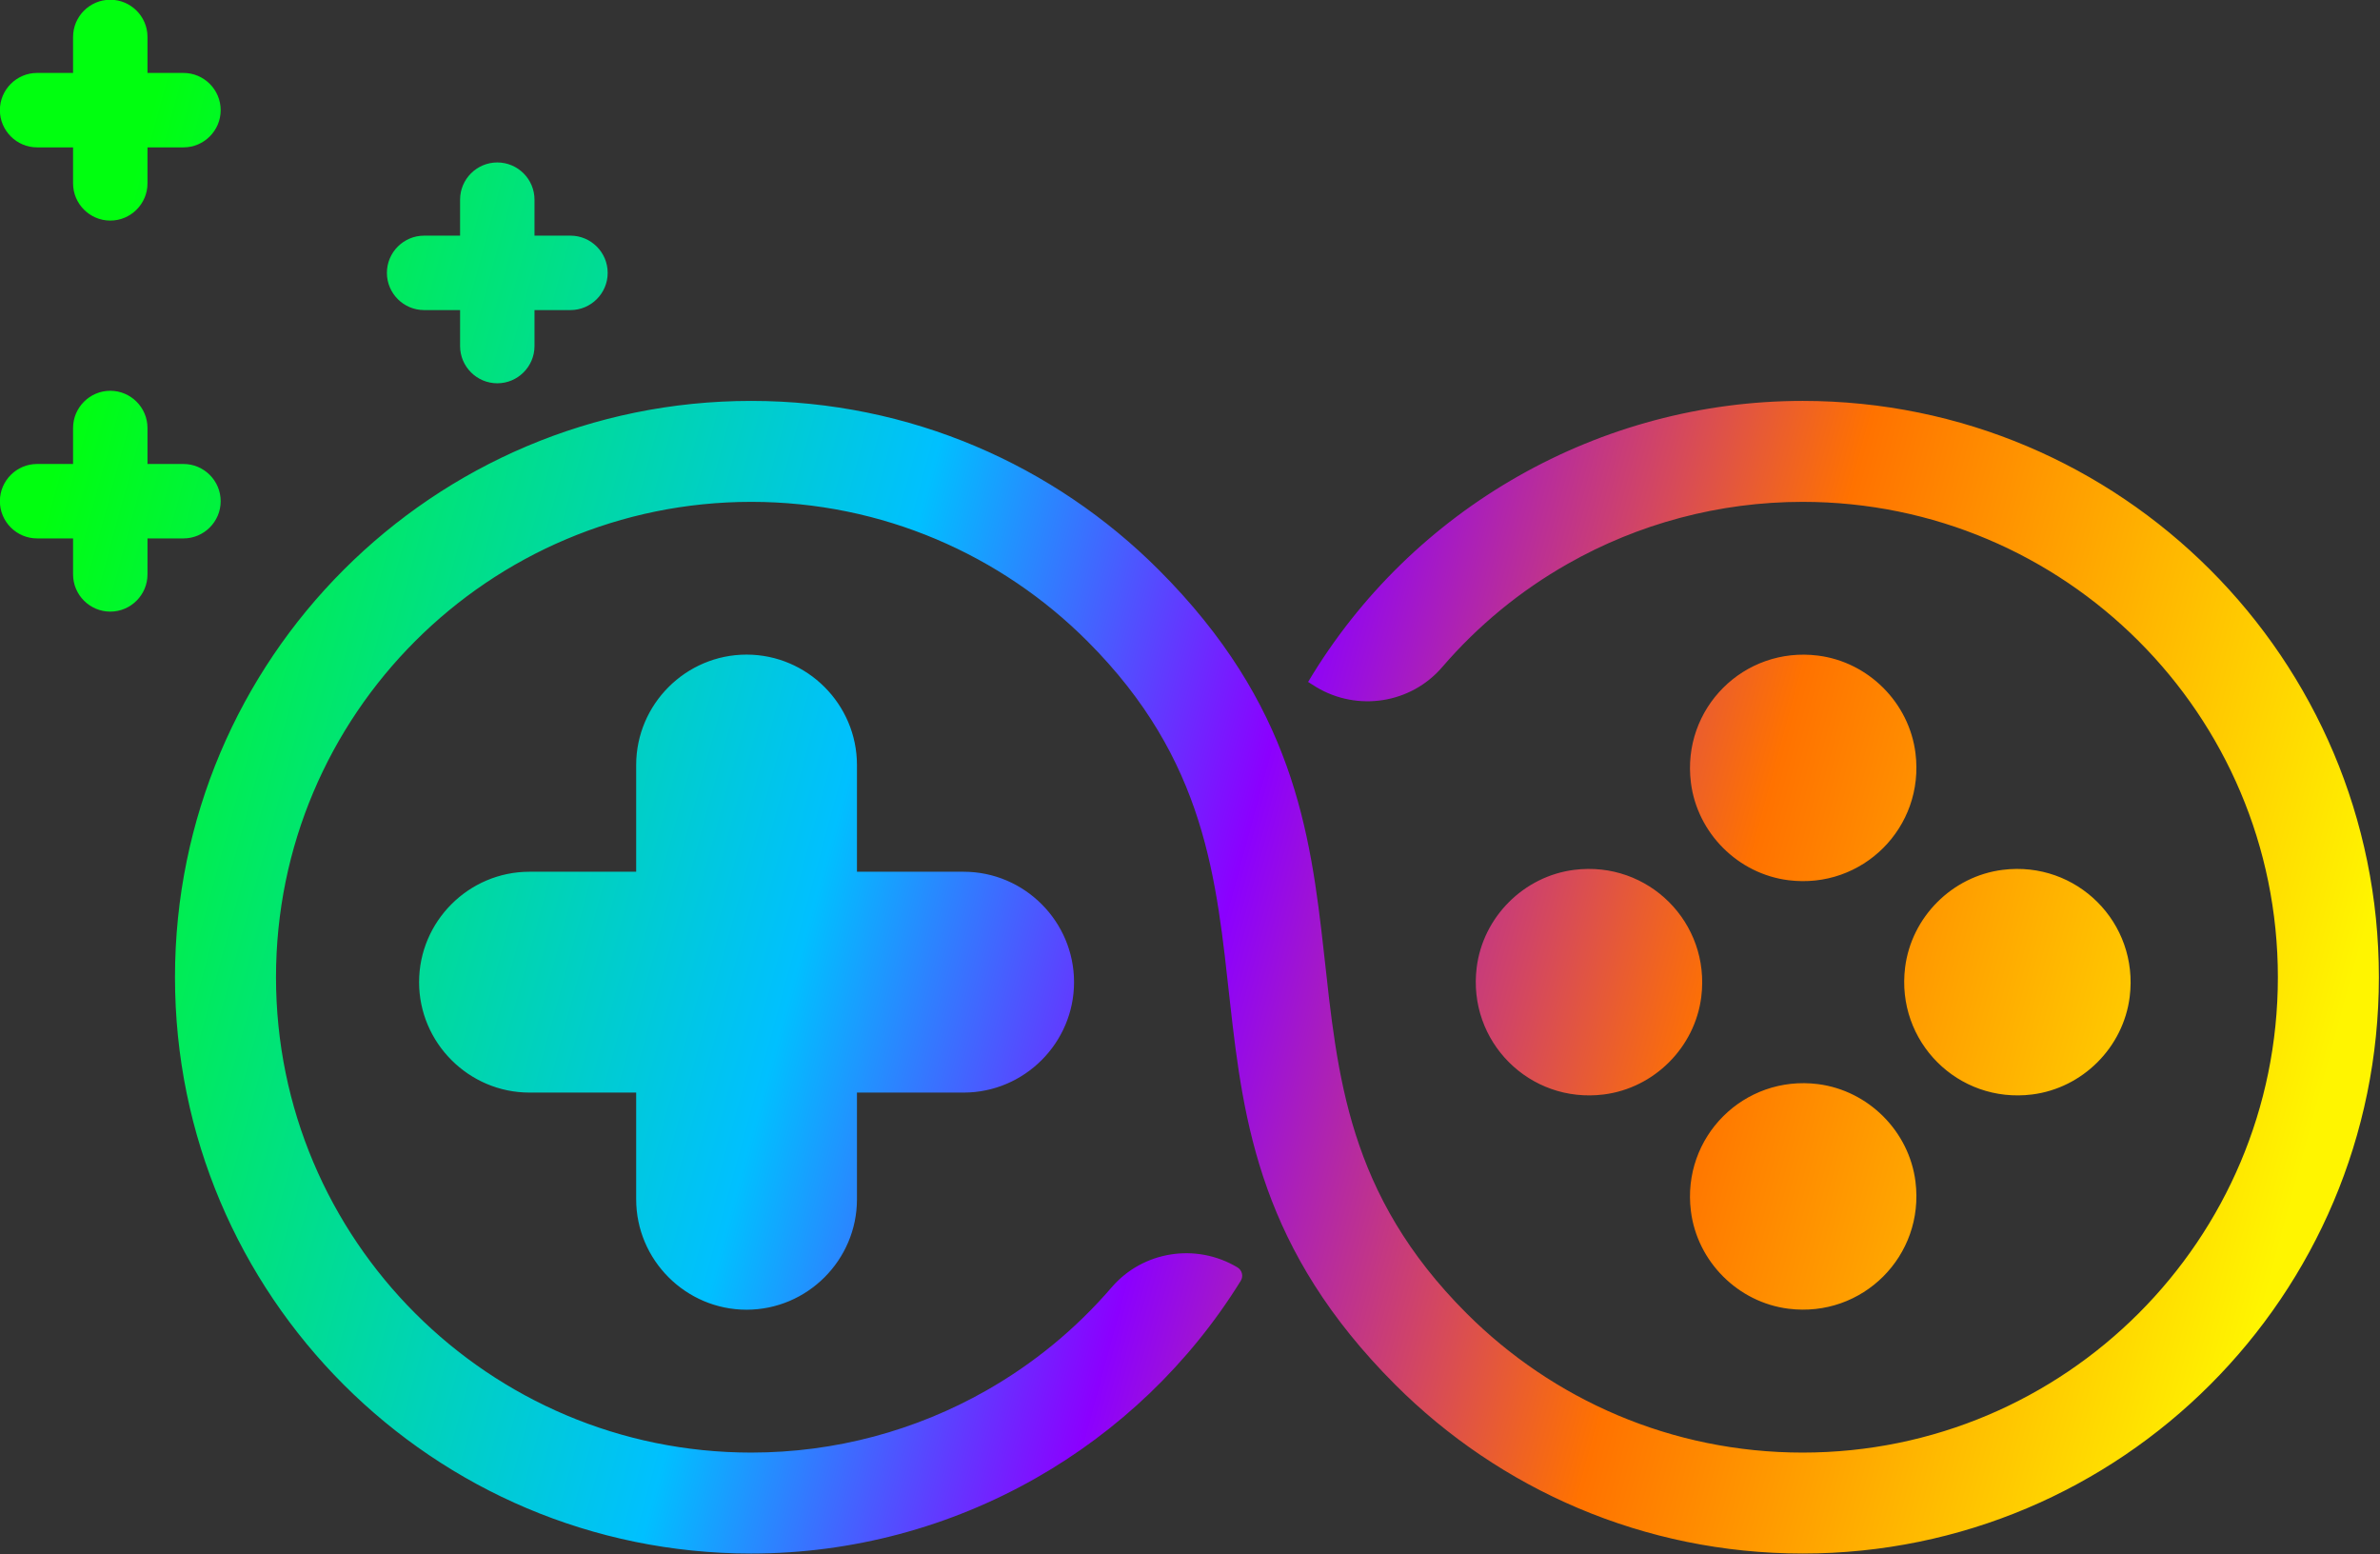 <?xml version="1.0" encoding="utf-8"?>
<svg viewBox="83.471 129.149 326.396 213.132" width="326.396" height="213.132" xmlns="http://www.w3.org/2000/svg">
    <rect x="83.471" y="129.149" width="326.396" height="213.132" fill="#333333" stroke="none"/>
    <defs>
        <linearGradient x1="0.76%" y1="41.32%" x2="99.24%" y2="58.68%" id="o_faa85f3ki_5"
                        gradientUnits="objectBoundingBox">
            <stop offset="0" stop-color="rgb(0, 255, 15)" stop-opacity="1.00"/>
            <stop offset="0.36" stop-color="rgb(0, 192, 255)" stop-opacity="1.00"/>
            <stop offset="0.53" stop-color="rgb(139, 0, 255)" stop-opacity="1.00"/>
            <stop offset="0.74" stop-color="rgb(255, 114, 0)" stop-opacity="1.00"/>
            <stop offset="1" stop-color="rgb(255, 245, 0)" stop-opacity="1.00"/>
        </linearGradient>
    </defs>
    <g transform="matrix(1.129, 0, 0, 1.129, 47.497, 44.427)"
       fill="url(#o_faa85f3ki_5)">
        <svg version="1.1" id="Calque_1" xmlns="http://www.w3.org/2000/svg" x="0px" y="0px" viewBox="0 0 360 360"
             enable-background="new 0 0 360 360" width="360" height="360">
            <path class="st0"
                  d="M190.76 157.86c6.31-10.58 15.17-19.11 25.53-24.99c10.38-5.9 22.25-9.14 34.55-9.14 c19.33 0 36.82 7.83 49.49 20.5c12.67 12.67 20.5 30.16 20.5 49.49s-7.83 36.82-20.5 49.49c-12.67 12.67-30.16 20.5-49.49 20.5c-19.33 0-36.82-7.83-49.49-20.5c-32.64-32.64-8.45-61.35-37.41-90.31c-10.45-10.45-24.88-16.91-40.82-16.91c-15.94 0-30.37 6.46-40.82 16.91c-10.45 10.45-16.91 24.88-16.91 40.82c0 15.94 6.46 30.37 16.91 40.82c10.45 10.45 24.88 16.91 40.82 16.91c10.19 0 19.98-2.67 28.52-7.52c5.73-3.25 10.9-7.48 15.25-12.54c3.81-4.43 10.28-5.43 15.29-2.43h0c0.56 0.34 0.75 1.07 0.4 1.63c-6.26 10.11-14.89 18.28-24.92 23.98c-10.38 5.9-22.25 9.14-34.55 9.14c-19.33 0-36.82-7.83-49.49-20.5c-12.67-12.67-20.5-30.16-20.5-49.49s7.83-36.82 20.5-49.49c12.67-12.67 30.16-20.5 49.49-20.5c19.33 0 36.82 7.83 49.49 20.5c32.64 32.64 8.45 61.36 37.41 90.31c10.45 10.45 24.88 16.91 40.82 16.91c15.94 0 30.37-6.46 40.82-16.91c10.45-10.45 16.91-24.88 16.91-40.82c0-15.94-6.46-30.37-16.91-40.82c-10.45-10.45-24.88-16.91-40.82-16.91c-10.19 0-19.98 2.67-28.52 7.52c-5.73 3.25-10.9 7.48-15.26 12.55c-3.81 4.43-10.28 5.43-15.29 2.43L190.76 157.86z M238.52 196.11c1.13-9-6.43-16.56-15.43-15.43c-6.13 0.77-11.08 5.72-11.85 11.85c-1.13 9 6.43 16.56 15.43 15.43C232.8 207.19 237.75 202.24 238.52 196.11z M290.56 196.11c1.13-9-6.43-16.56-15.43-15.43c-6.13 0.77-11.08 5.72-11.85 11.85c-1.13 9 6.43 16.56 15.43 15.43 C284.84 207.19 289.79 202.24 290.56 196.11z M252.69 206.7c-9-1.13-16.56 6.43-15.43 15.43c0.77 6.13 5.72 11.08 11.85 11.85c9 1.13 16.56-6.43 15.43-15.43C263.77 212.43 258.82 207.48 252.69 206.7z M252.69 154.66c-9-1.13-16.56 6.43-15.43 15.43c0.77 6.13 5.72 11.08 11.85 11.85c9 1.13 16.56-6.43 15.43-15.43C263.77 160.38 258.82 155.43 252.69 154.66z M96.18 207.73h12.96v12.96c0 7.38 6.03 13.41 13.41 13.41l0 0c7.38 0 13.41-6.03 13.41-13.41v-12.96h12.96c7.37 0 13.41-6.03 13.41-13.41l0 0c0-7.38-6.03-13.41-13.41-13.41h-12.96v-12.96c0-7.38-6.03-13.41-13.41-13.41l0 0c-7.38 0-13.41 6.03-13.41 13.41v12.96H96.18c-7.38 0-13.41 6.03-13.41 13.41l0 0C82.77 201.69 88.81 207.73 96.18 207.73z M36.37 92.94h4.37v4.37c0 2.49 2.03 4.52 4.52 4.52l0 0c2.49 0 4.52-2.03 4.52-4.52v-4.37h4.37c2.49 0 4.52-2.03 4.52-4.52l0 0c0-2.49-2.03-4.52-4.52-4.52h-4.37v-4.37c0-2.49-2.03-4.52-4.52-4.52l0 0c-2.49 0-4.52 2.03-4.52 4.52v4.37h-4.37c-2.49 0-4.52 2.03-4.52 4.52l0 0C31.85 90.9 33.88 92.94 36.37 92.94z M36.37 140.43h4.37v4.37c0 2.49 2.03 4.52 4.52 4.52l0 0c2.49 0 4.52-2.03 4.52-4.52v-4.37 h4.37c2.49 0 4.52-2.03 4.52-4.52l0 0c0-2.49-2.03-4.52-4.52-4.52h-4.37v-4.37c0-2.49-2.03-4.52-4.52-4.52l0 0c-2.49 0-4.52 2.03-4.52 4.52v4.37h-4.37c-2.49 0-4.52 2.03-4.52 4.52l0 0C31.85 138.4 33.88 140.43 36.37 140.43z M83.38 112.7h4.37v4.37c0 2.49 2.03 4.52 4.52 4.52l0 0c2.49 0 4.52-2.03 4.52-4.52v-4.37h4.37c2.49 0 4.52-2.03 4.52-4.52l0 0c0-2.49-2.03-4.52-4.52-4.52h-4.37v-4.37c0-2.49-2.03-4.52-4.52-4.52l0 0c-2.49 0-4.52 2.03-4.52 4.52v4.37h-4.37c-2.49 0-4.52 2.03-4.52 4.52l0 0C78.86 110.67 80.89 112.7 83.38 112.7z"/>
        </svg>
    </g>
</svg>